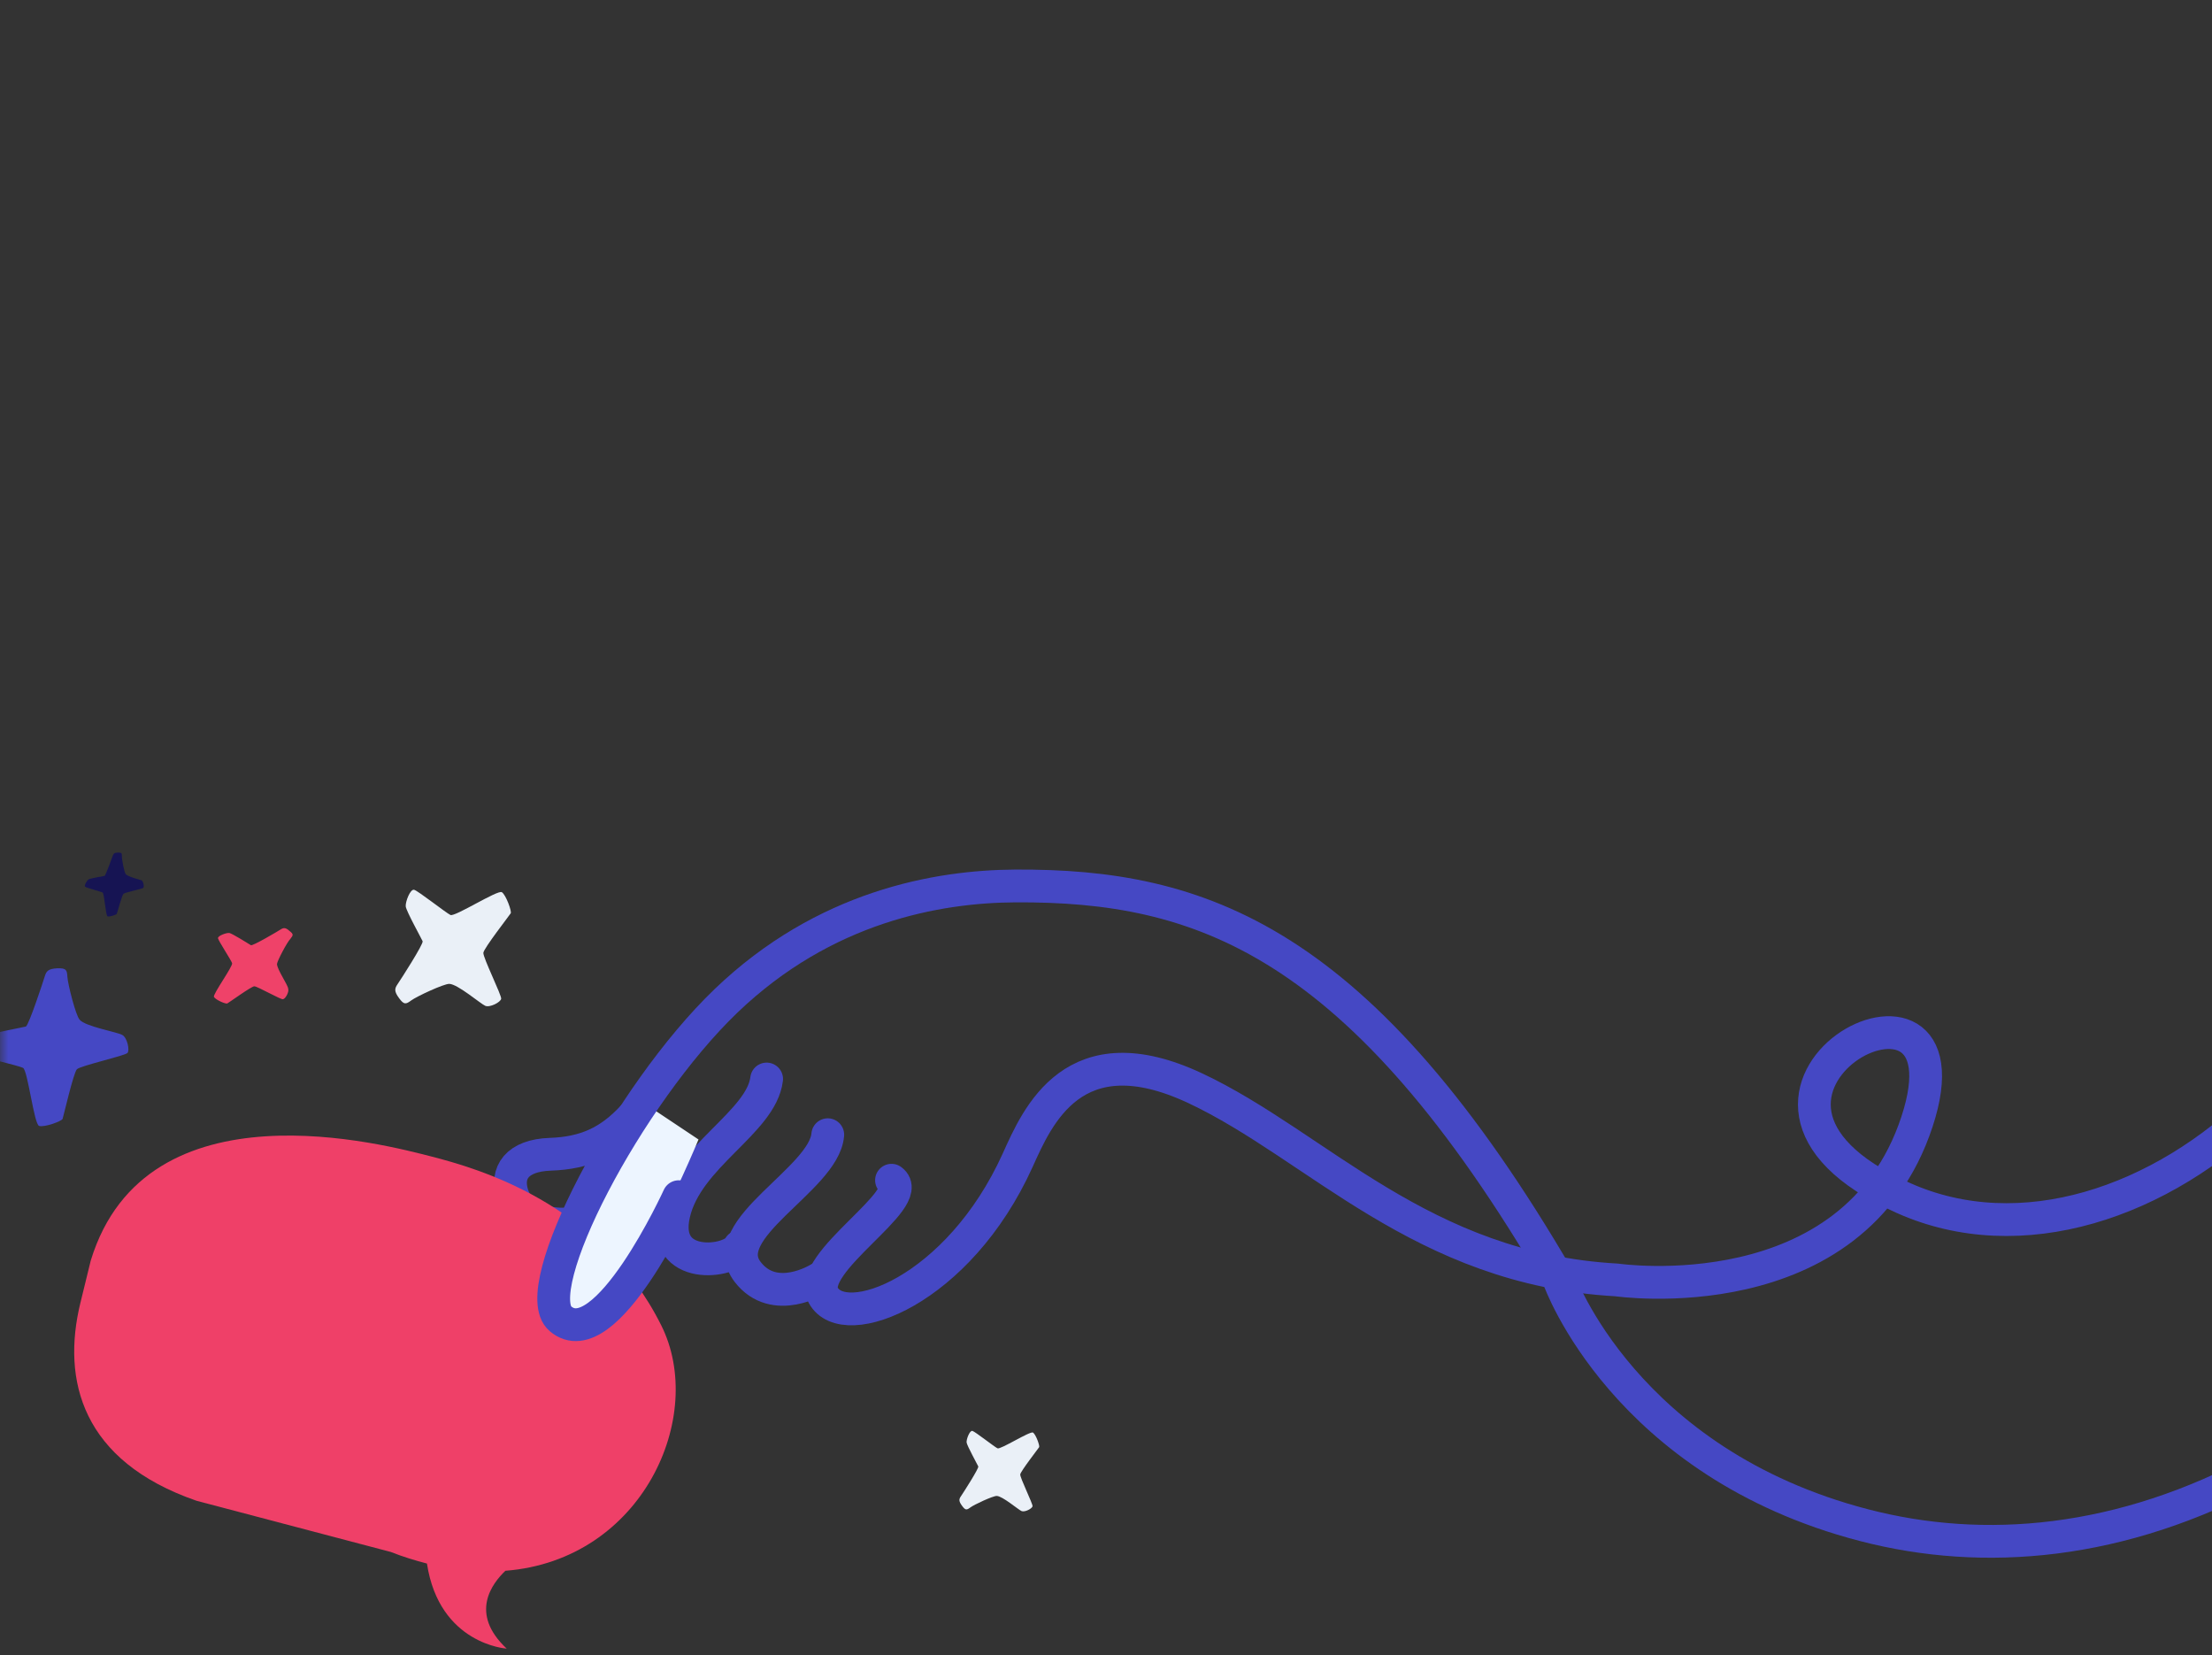 <svg xmlns="http://www.w3.org/2000/svg" width="135" height="101" viewBox="0 0 135 101" fill="none"><rect x="0" y="0" width="135" height="101" fill="#333333" stroke="none"/><mask id="mask0_429_3087" style="mask-type:alpha" maskUnits="userSpaceOnUse" x="0" y="0" width="202" height="101"><rect width="202" height="101" transform="matrix(-1 0 0 1 202 0)" fill="#D9D9D9"></rect></mask><g mask="url(#mask0_429_3087)"><path fill-rule="evenodd" clip-rule="evenodd" d="M27.421 60.031C27.086 60.024 25.433 60.795 25.097 61.042C24.762 61.29 24.655 61.308 24.355 60.902C24.056 60.495 24.074 60.325 24.261 60.054C24.448 59.783 25.861 57.586 25.793 57.428C25.725 57.269 24.787 55.58 24.762 55.303C24.735 55.029 25.035 54.228 25.276 54.291C25.517 54.353 27.221 55.701 27.492 55.828C27.764 55.955 30.378 54.276 30.628 54.437C30.879 54.599 31.241 55.605 31.17 55.724C31.099 55.844 29.531 57.852 29.5 58.134C29.468 58.416 30.622 60.732 30.587 60.941C30.553 61.15 29.902 61.488 29.618 61.371C29.333 61.251 27.933 60.042 27.421 60.031Z" fill="#EAF0F7"></path><path fill-rule="evenodd" clip-rule="evenodd" d="M60.831 91.275C60.599 91.269 59.457 91.803 59.226 91.974C58.994 92.145 58.921 92.158 58.714 91.876C58.507 91.594 58.519 91.478 58.648 91.291C58.776 91.104 59.753 89.586 59.705 89.475C59.659 89.365 59.01 88.198 58.992 88.008C58.974 87.817 59.181 87.264 59.347 87.307C59.513 87.35 60.691 88.282 60.879 88.37C61.066 88.457 62.873 87.298 63.046 87.409C63.219 87.521 63.468 88.215 63.42 88.298C63.372 88.38 62.288 89.768 62.266 89.962C62.245 90.157 63.04 91.758 63.017 91.903C62.994 92.047 62.544 92.281 62.348 92.199C62.152 92.118 61.185 91.282 60.831 91.275Z" fill="#EAF0F7"></path><path d="M54.409 72.012C55.962 73.136 49.171 77.041 50.243 79.031C51.511 81.387 58.498 78.778 62.108 70.794C63.313 68.126 65.532 62.91 72.965 66.407C80.398 69.904 86.756 77.437 98.665 78.095C98.665 78.095 113.114 80.207 116.991 68.453C120.868 56.698 101.825 66.674 116.155 73.091C130.484 79.508 150.563 61.538 145.506 41.786C142.052 28.304 139.495 14.391 143.648 4.391" stroke="#4548C4" stroke-width="2" stroke-miterlimit="10" stroke-linecap="round" stroke-linejoin="round"></path><path d="M49.986 78.019C49.986 78.019 47.267 79.731 45.629 77.605C43.614 74.989 50.295 71.962 50.519 69.235" stroke="#4548C4" stroke-width="2" stroke-miterlimit="10" stroke-linecap="round" stroke-linejoin="round"></path><path d="M45.133 76.057C44.648 77.066 40.32 77.591 41.126 74.063C41.932 70.537 46.462 68.492 46.788 65.836" stroke="#4548C4" stroke-width="2" stroke-miterlimit="10" stroke-linecap="round" stroke-linejoin="round"></path><path d="M34.583 74.68C34.583 74.68 31.935 74.927 31.277 72.894C30.843 71.557 31.553 70.498 33.579 70.428C35.723 70.355 37.2 69.668 38.594 68.167" stroke="#4548C4" stroke-width="2" stroke-miterlimit="10" stroke-linecap="round" stroke-linejoin="round"></path><path fill-rule="evenodd" clip-rule="evenodd" d="M40.354 80.862C36.603 73.349 29.047 71.266 26.316 70.56C23.661 69.891 8.923 65.837 5.538 76.915L4.906 79.497C3.755 84.213 4.997 89.149 11.992 91.569L23.85 94.693C24.598 94.991 25.346 95.214 26.057 95.4C26.813 100.337 30.926 100.592 30.926 100.592C28.604 98.426 30.06 96.591 30.844 95.841C39.218 95.192 43.13 86.394 40.354 80.862Z" fill="#EF4068"></path><path d="M42.63 69.525C42.63 69.525 36.571 84.283 34.203 80.461C31.835 76.638 39.963 67.747 39.963 67.747L42.63 69.525Z" fill="#EDF5FF"></path><path d="M41.422 73.016C41.422 73.016 36.946 82.817 34.201 80.461C32.131 78.683 38.298 66.835 44.308 61.069C50.318 55.303 57.218 54.082 61.969 54.057C73.19 54.001 83.007 57.224 95.156 78.09C95.156 78.09 99.125 89.255 113.763 93.058C128.401 96.861 147.23 90.304 163.753 62.342C172.331 47.827 182.31 43.356 189.924 42.412" stroke="#4548C4" stroke-width="2" stroke-miterlimit="10" stroke-linecap="round" stroke-linejoin="round"></path><path fill-rule="evenodd" clip-rule="evenodd" d="M16.905 58.816C16.931 58.606 17.515 57.499 17.719 57.287C17.897 57.058 17.931 57.004 17.667 56.801C17.419 56.571 17.292 56.605 17.113 56.72C16.935 56.835 15.414 57.734 15.312 57.67C15.209 57.606 14.161 56.952 13.999 56.926C13.838 56.9 13.294 57.089 13.303 57.245C13.337 57.418 14.105 58.577 14.165 58.766C14.226 58.954 12.979 60.666 13.056 60.827C13.158 61.004 13.771 61.274 13.873 61.225C13.975 61.175 15.343 60.18 15.522 60.179C15.7 60.177 17.14 61.001 17.268 60.967C17.421 60.95 17.65 60.527 17.59 60.338C17.589 60.111 16.906 59.157 16.905 58.816Z" fill="#EF4269"></path><path fill-rule="evenodd" clip-rule="evenodd" d="M4.858 62.216C4.619 61.947 4.141 60.053 4.114 59.609C4.088 59.166 4.041 59.068 3.494 59.08C2.948 59.113 2.834 59.241 2.732 59.571C2.631 59.901 1.755 62.563 1.577 62.635C1.397 62.686 -0.65 63.051 -0.883 63.227C-1.137 63.384 -1.596 64.18 -1.383 64.35C-1.172 64.499 1.11 65.01 1.403 65.154C1.696 65.299 2.075 68.595 2.386 68.698C2.696 68.8 3.768 68.412 3.82 68.268C3.873 68.123 4.484 65.456 4.694 65.241C4.904 65.026 7.627 64.418 7.779 64.247C7.931 64.076 7.764 63.317 7.47 63.152C7.175 62.968 5.208 62.64 4.858 62.216Z" fill="#4548C4"></path><path fill-rule="evenodd" clip-rule="evenodd" d="M7.665 53.32C7.582 53.206 7.431 52.433 7.438 52.245C7.444 52.057 7.418 52.014 7.198 52.02C6.979 52.027 6.932 52.073 6.882 52.213C6.832 52.353 6.443 53.42 6.383 53.444C6.305 53.464 5.514 53.587 5.407 53.657C5.3 53.727 5.118 54.046 5.196 54.102C5.271 54.175 6.165 54.398 6.26 54.458C6.373 54.522 6.448 55.865 6.564 55.911C6.681 55.956 7.115 55.809 7.127 55.755C7.157 55.705 7.438 54.632 7.532 54.54C7.625 54.448 8.691 54.237 8.742 54.172C8.811 54.112 8.755 53.797 8.647 53.715C8.547 53.673 7.787 53.5 7.665 53.32Z" fill="#161453"></path></g></svg>